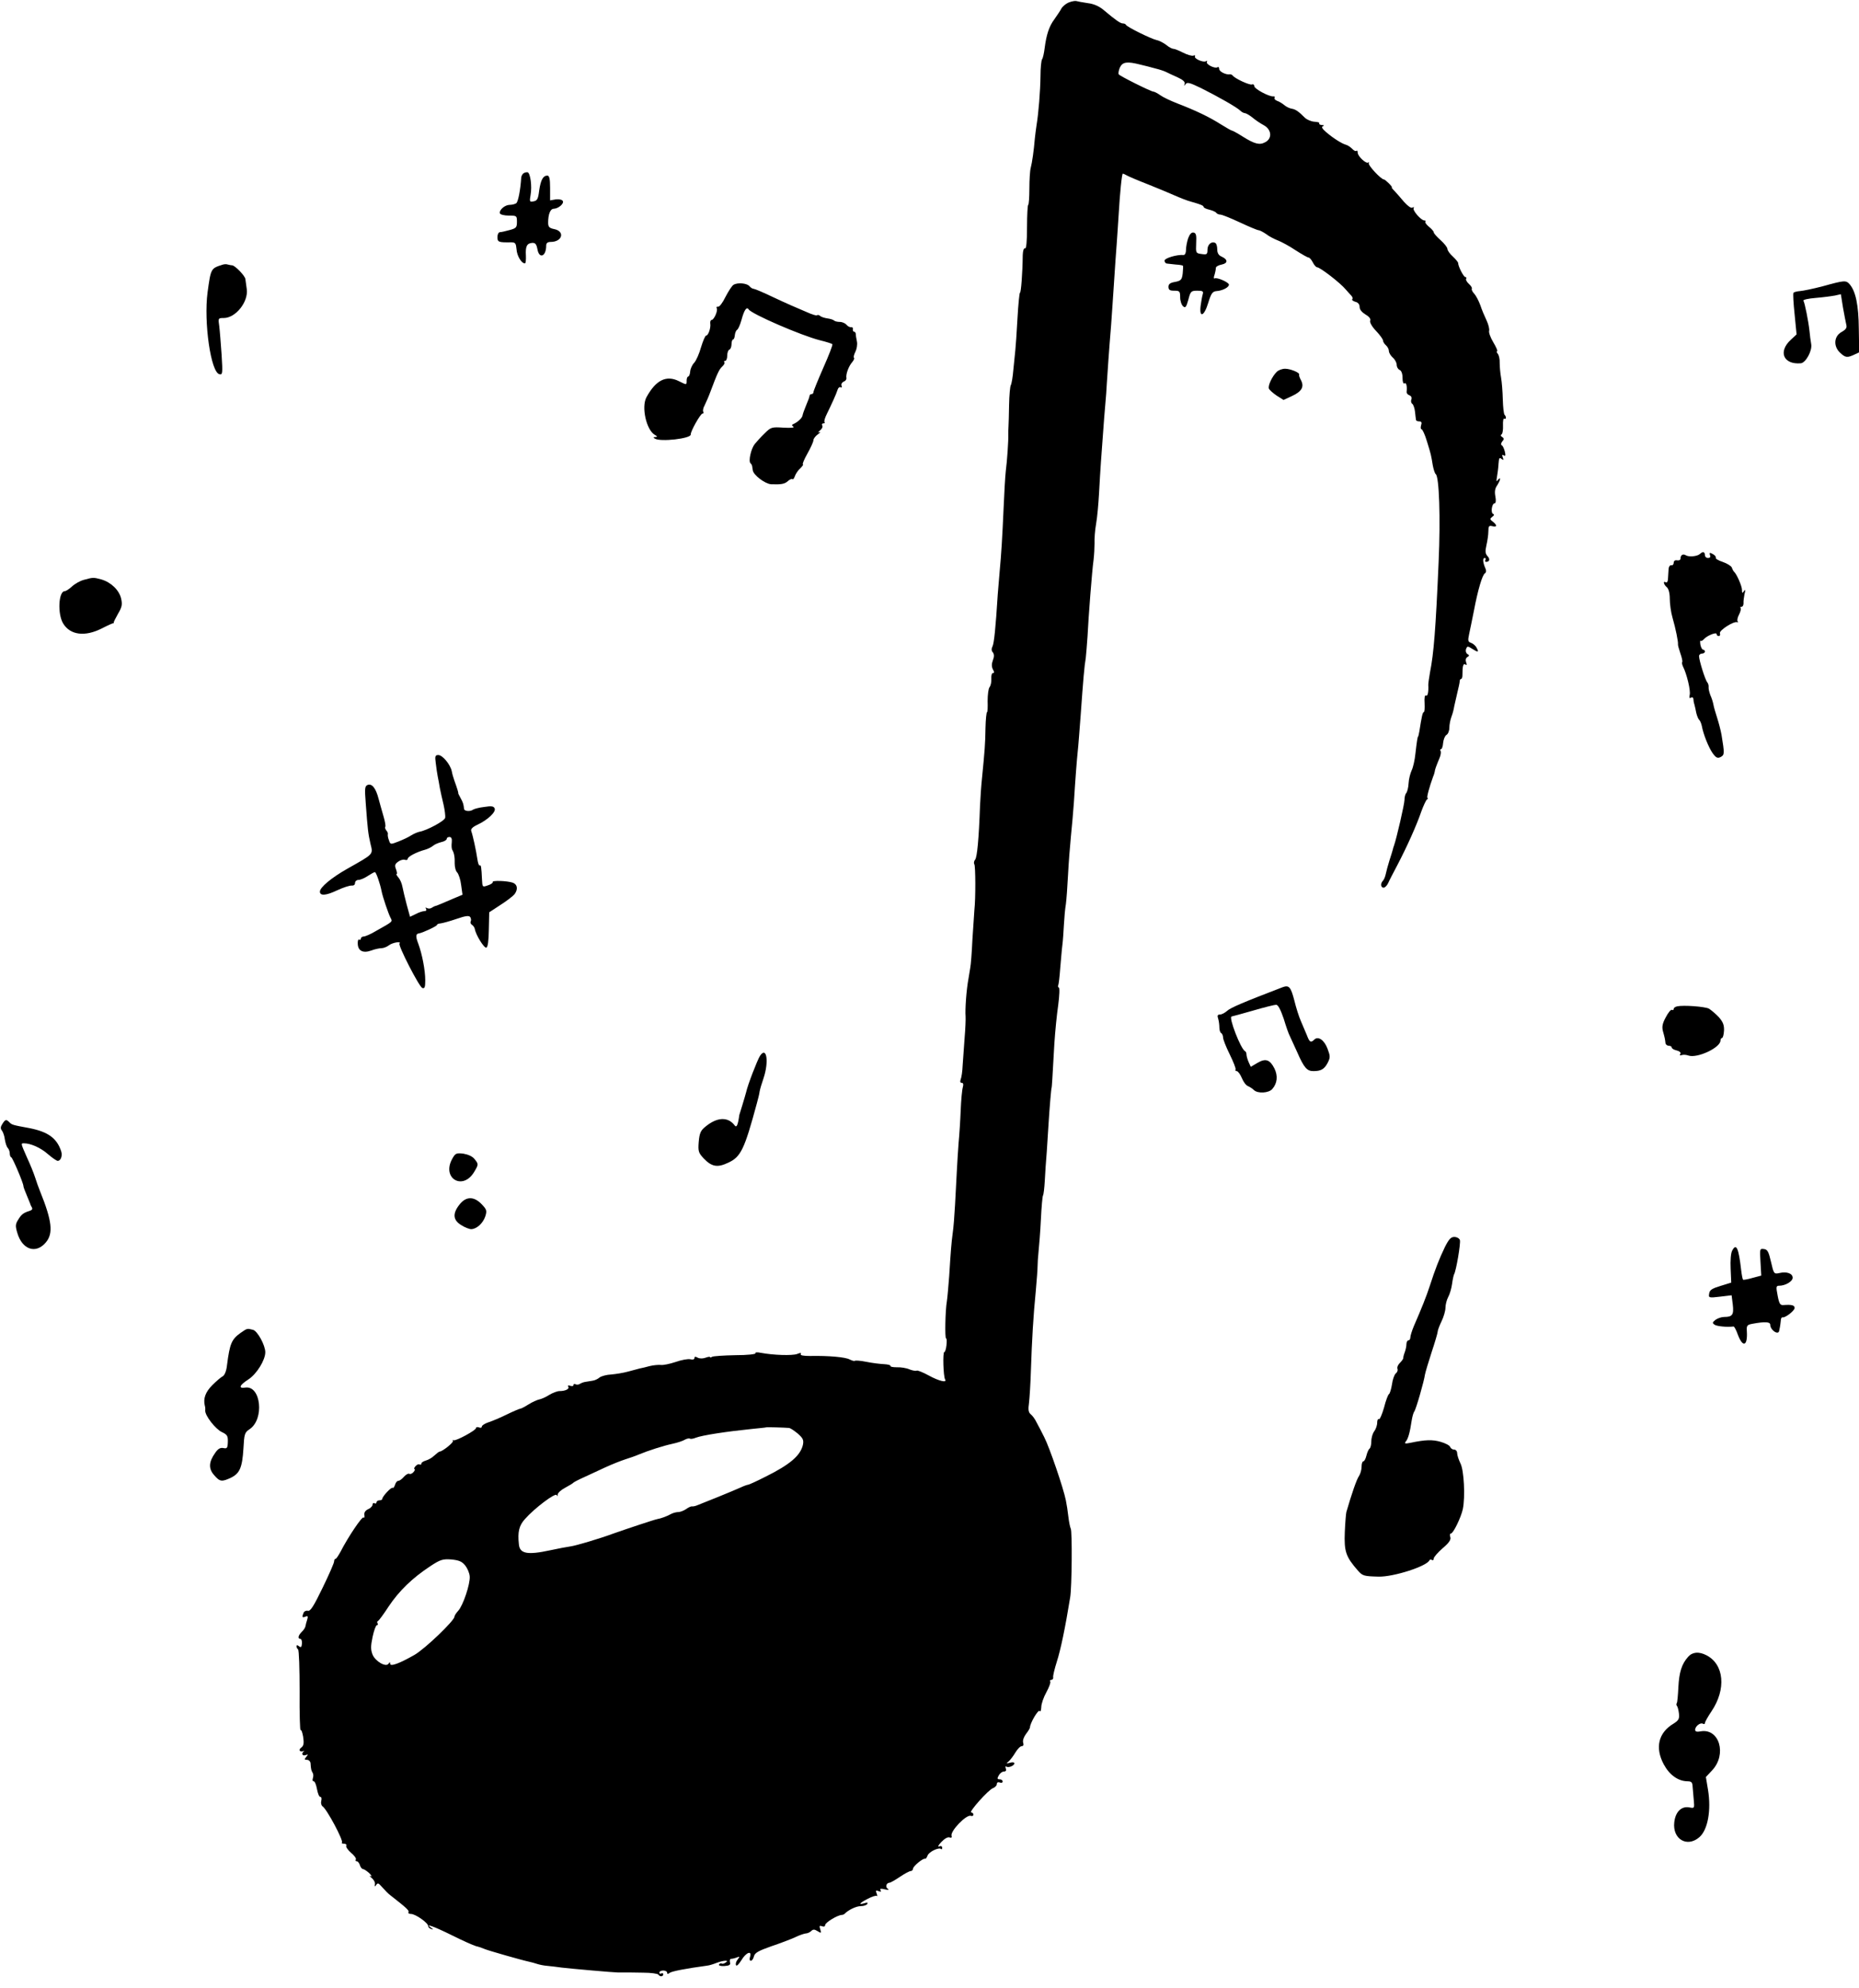 <?xml version="1.0" standalone="no"?>
<!DOCTYPE svg PUBLIC "-//W3C//DTD SVG 20010904//EN"
 "http://www.w3.org/TR/2001/REC-SVG-20010904/DTD/svg10.dtd">
<svg version="1.0" xmlns="http://www.w3.org/2000/svg"
 width="953pt" height="1019pt" viewBox="0 0 953 1019"
 preserveAspectRatio="xMidYMid meet">
<g transform="translate(0,1019) scale(0.1,-0.1)"
fill="#000000" stroke="none">
<path d="M5478 10177 c-14 -6 -31 -20 -37 -31 -6 -12 -23 -36 -36 -55 -27 -36
-41 -79 -50 -150 -3 -23 -8 -48 -13 -55 -4 -6 -8 -45 -8 -86 -1 -78 -10 -190
-20 -250 -3 -19 -7 -51 -9 -70 -5 -61 -14 -124 -21 -150 -4 -14 -7 -62 -7
-107 0 -46 -3 -83 -6 -83 -3 0 -6 -51 -6 -114 0 -75 -4 -112 -10 -109 -7 2
-11 -12 -12 -34 -1 -96 -9 -193 -14 -193 -3 0 -9 -60 -13 -132 -4 -73 -9 -146
-11 -163 -2 -16 -6 -61 -10 -99 -3 -37 -9 -73 -13 -80 -4 -6 -8 -51 -9 -101
-1 -49 -2 -99 -3 -110 -1 -11 -1 -29 -1 -40 1 -34 -6 -137 -13 -190 -3 -27 -8
-112 -11 -187 -7 -157 -12 -238 -20 -323 -3 -33 -7 -87 -10 -120 -11 -175 -19
-252 -27 -268 -6 -12 -6 -23 2 -31 7 -10 7 -22 0 -40 -7 -19 -7 -33 0 -47 8
-13 7 -19 0 -19 -6 0 -9 -13 -8 -29 1 -16 -3 -35 -9 -43 -6 -7 -10 -39 -10
-71 1 -31 0 -57 -3 -57 -3 0 -7 -37 -8 -82 -1 -80 -4 -116 -18 -258 -4 -36 -8
-99 -10 -140 -6 -171 -15 -264 -25 -276 -6 -7 -8 -18 -4 -24 6 -10 7 -173 0
-236 -1 -17 -6 -85 -10 -150 -3 -66 -8 -130 -11 -144 -2 -14 -6 -38 -9 -55
-11 -59 -18 -157 -15 -195 1 -14 -1 -63 -5 -110 -3 -47 -8 -110 -10 -140 -1
-30 -6 -63 -10 -72 -4 -12 -3 -18 5 -18 8 0 10 -8 6 -22 -4 -13 -9 -66 -11
-118 -2 -52 -7 -129 -11 -170 -3 -41 -7 -106 -9 -145 -2 -38 -6 -115 -9 -170
-3 -55 -8 -120 -12 -145 -7 -53 -10 -92 -18 -220 -4 -52 -9 -111 -12 -130 -8
-45 -11 -190 -4 -190 4 0 4 -16 2 -35 -2 -19 -7 -35 -11 -35 -9 0 -5 -126 4
-140 12 -19 -31 -9 -84 20 -29 16 -57 27 -61 25 -5 -3 -21 0 -37 6 -15 7 -45
12 -66 11 -20 0 -35 3 -32 7 2 4 -13 8 -33 9 -21 1 -62 6 -91 12 -30 6 -56 8
-59 5 -3 -2 -14 1 -26 7 -21 12 -108 20 -204 18 -34 0 -51 3 -47 10 4 7 -2 7
-19 0 -26 -9 -121 -6 -185 6 -19 4 -31 3 -28 -2 3 -5 -43 -10 -103 -10 -60 -1
-113 -5 -119 -8 -6 -4 -11 -5 -11 -2 0 3 -10 2 -23 -3 -14 -5 -30 -5 -40 0
-12 7 -17 6 -17 -2 0 -7 -9 -9 -21 -6 -11 3 -45 -3 -76 -14 -30 -10 -64 -17
-76 -15 -12 1 -37 -1 -57 -6 -19 -5 -42 -11 -50 -12 -8 -2 -35 -9 -60 -16 -25
-7 -64 -13 -87 -15 -23 -1 -49 -8 -59 -15 -9 -8 -26 -16 -37 -17 -12 -2 -29
-5 -37 -6 -8 -1 -21 -6 -27 -10 -7 -5 -18 -5 -23 -2 -5 3 -10 2 -10 -4 0 -6
-7 -7 -17 -4 -10 4 -14 2 -10 -4 8 -12 -14 -23 -45 -23 -11 0 -35 -9 -53 -20
-17 -11 -40 -21 -51 -23 -10 -2 -35 -13 -54 -25 -19 -12 -38 -22 -42 -22 -4 0
-35 -13 -68 -29 -34 -17 -77 -35 -96 -41 -18 -6 -34 -16 -34 -22 0 -6 -7 -8
-15 -4 -8 3 -15 1 -15 -4 0 -11 -101 -66 -114 -62 -6 2 -8 0 -4 -3 6 -7 -54
-55 -68 -55 -3 0 -15 -9 -27 -20 -12 -12 -32 -23 -44 -26 -13 -4 -23 -10 -23
-16 0 -5 -4 -7 -9 -4 -5 3 -14 -1 -21 -9 -7 -8 -9 -15 -5 -15 4 0 2 -7 -5 -15
-7 -8 -16 -12 -22 -9 -5 3 -17 -4 -27 -15 -10 -12 -23 -21 -29 -21 -6 0 -14
-9 -17 -21 -4 -11 -9 -18 -12 -15 -6 6 -53 -44 -53 -56 0 -5 -7 -8 -15 -8 -8
0 -15 -5 -15 -11 0 -5 -5 -7 -10 -4 -5 3 -10 0 -10 -7 0 -7 -10 -18 -22 -23
-15 -7 -22 -17 -20 -30 2 -11 0 -17 -4 -13 -7 8 -79 -99 -118 -175 -11 -20
-22 -37 -26 -37 -4 0 -7 -6 -7 -12 1 -7 -26 -68 -59 -136 -46 -95 -63 -122
-76 -118 -9 2 -19 -3 -22 -11 -9 -22 -7 -26 10 -19 12 5 14 1 9 -15 -4 -12 -8
-27 -9 -34 -1 -7 -9 -20 -19 -29 -19 -19 -22 -36 -7 -36 5 0 9 -11 8 -24 -2
-19 -5 -22 -15 -14 -9 7 -13 7 -13 0 0 -6 4 -13 8 -16 5 -3 8 -99 8 -215 -1
-115 2 -205 5 -199 3 5 9 -10 13 -33 5 -33 3 -46 -8 -55 -17 -12 -12 -24 7
-20 7 2 9 1 5 -1 -15 -9 -8 -25 8 -19 14 5 15 4 4 -9 -10 -12 -10 -15 4 -15 9
0 17 -8 18 -17 2 -33 4 -38 11 -50 4 -6 4 -18 1 -27 -3 -9 -2 -16 4 -16 6 0
13 -18 17 -40 4 -22 11 -40 17 -40 6 0 8 -9 5 -20 -3 -11 0 -23 6 -28 22 -13
109 -177 100 -186 -4 -3 1 -6 11 -6 9 0 14 -5 11 -10 -3 -6 8 -22 24 -36 17
-14 29 -30 25 -35 -3 -5 -1 -9 5 -9 5 0 13 -9 16 -20 3 -11 11 -20 16 -20 5 0
20 -10 32 -21 12 -12 15 -19 7 -15 -8 4 -6 0 5 -9 11 -9 19 -24 17 -33 -2 -13
-1 -14 6 -4 7 11 12 11 23 -2 29 -32 38 -41 51 -51 82 -64 97 -78 92 -86 -3
-5 3 -9 13 -9 23 0 88 -46 88 -62 0 -6 7 -13 15 -15 13 -4 13 -3 0 6 -35 25
13 8 106 -38 54 -27 110 -52 124 -56 14 -3 34 -10 45 -15 19 -8 190 -57 228
-65 10 -2 28 -7 40 -11 12 -4 36 -9 52 -10 17 -2 50 -5 75 -9 50 -6 268 -25
288 -25 6 0 22 0 35 0 12 0 55 0 94 -1 40 0 75 -5 78 -10 8 -12 25 -11 25 2 0
5 -4 7 -10 4 -5 -3 -10 -1 -10 4 0 6 9 11 20 11 11 0 20 -5 20 -11 0 -8 4 -8
13 -1 10 8 81 22 192 37 11 1 33 8 48 14 36 14 69 15 47 2 -8 -6 -17 -8 -21
-5 -4 2 -10 0 -13 -5 -4 -5 8 -9 27 -8 27 2 33 6 29 20 -2 9 0 17 6 17 6 0 19
3 29 7 16 6 16 5 5 -10 -8 -9 -12 -22 -9 -29 2 -8 14 3 27 24 24 41 56 53 45
18 -4 -11 -2 -20 4 -20 6 0 13 10 16 23 5 18 23 28 88 51 45 15 100 36 122 46
22 11 47 19 55 20 9 0 22 6 28 12 10 10 17 10 33 0 19 -12 20 -11 14 9 -6 18
-4 21 9 16 10 -4 16 -1 16 6 0 13 63 51 85 52 6 0 12 3 15 6 18 19 59 39 82
39 15 0 30 5 34 11 4 8 0 9 -15 4 -33 -10 -25 1 18 23 21 11 42 18 46 14 3 -3
3 2 -1 13 -6 15 -4 17 10 12 11 -5 15 -3 10 5 -5 8 2 9 22 4 19 -4 24 -3 15 3
-14 9 -7 31 9 31 5 0 29 14 53 30 25 17 50 30 56 30 6 0 11 5 11 11 0 13 51
55 62 52 4 -2 9 6 13 16 6 19 58 44 69 34 3 -4 6 -1 6 6 0 8 -6 11 -16 7 -9
-3 -3 7 12 23 16 17 33 27 42 23 9 -3 13 0 10 8 -8 24 76 111 99 103 7 -3 13
0 13 6 0 6 -5 11 -11 11 -16 0 89 118 112 125 10 4 19 13 19 20 0 9 6 12 15 9
8 -4 15 -1 15 5 0 6 -7 11 -15 11 -13 0 -14 4 -5 20 6 11 18 20 26 20 11 0 14
6 10 16 -3 8 -2 13 3 9 12 -7 41 5 41 17 0 5 -10 7 -22 3 -20 -5 -21 -4 -7 7
8 7 24 28 34 45 11 18 25 33 33 33 8 0 11 7 7 18 -3 11 3 29 15 45 11 14 20
29 20 33 0 21 43 95 50 84 4 -6 7 3 8 20 0 17 12 51 26 76 14 26 23 50 20 55
-3 5 0 9 6 9 6 0 10 6 9 13 -2 6 7 43 19 81 19 59 43 173 68 328 9 51 11 342
3 353 -3 6 -9 33 -12 60 -3 28 -9 66 -13 85 -12 61 -84 272 -111 324 -14 28
-32 63 -40 77 -7 15 -20 33 -29 40 -12 10 -14 24 -9 58 3 25 8 102 10 171 5
152 12 273 25 405 5 55 9 111 9 125 0 14 2 48 5 75 3 28 9 102 12 165 3 63 8
119 11 123 3 5 7 39 9 75 2 37 6 103 10 147 3 44 7 107 9 140 5 83 14 190 16
190 1 0 4 43 14 225 4 63 13 153 20 200 6 47 8 87 3 88 -4 2 -6 7 -3 12 2 4 7
43 10 86 4 44 8 97 11 119 3 22 6 69 8 105 2 36 6 83 10 105 3 22 8 89 11 149
3 60 10 150 15 200 5 50 12 127 15 171 8 128 15 217 20 265 3 25 9 108 15 185
13 183 19 253 26 292 2 18 6 67 9 110 5 102 23 336 31 393 3 25 5 63 5 85 -1
22 2 67 8 100 6 33 12 103 15 155 3 52 7 127 10 165 3 39 8 106 11 150 3 44 8
107 11 140 3 33 7 83 8 110 3 47 11 167 22 299 2 32 9 124 14 205 5 80 12 178
15 216 3 39 7 106 10 150 6 104 16 205 21 205 2 0 12 -4 22 -10 9 -5 58 -26
107 -45 50 -20 108 -44 130 -54 34 -15 74 -31 95 -36 43 -12 60 -19 60 -25 0
-5 13 -11 30 -15 16 -4 32 -11 35 -16 4 -5 13 -9 21 -9 8 0 53 -18 100 -40 47
-22 90 -40 96 -40 5 0 23 -9 39 -20 15 -12 43 -26 61 -33 18 -7 59 -29 90 -50
31 -20 61 -37 66 -37 5 0 15 -11 22 -25 7 -14 17 -25 22 -25 15 0 119 -80 147
-114 9 -10 21 -24 28 -31 7 -7 9 -16 5 -19 -3 -4 4 -9 16 -13 14 -3 22 -13 22
-27 0 -13 12 -27 30 -38 19 -11 28 -22 24 -32 -3 -8 9 -30 30 -52 20 -21 36
-43 36 -50 0 -6 7 -17 15 -24 8 -7 15 -20 15 -29 0 -9 9 -24 20 -34 11 -9 20
-26 20 -37 0 -11 7 -23 15 -26 9 -4 15 -19 15 -41 0 -20 4 -32 10 -28 9 6 14
-14 11 -43 -1 -7 5 -15 14 -18 10 -4 14 -13 10 -22 -3 -8 -1 -18 5 -22 5 -3
12 -22 14 -41 2 -19 4 -37 5 -41 0 -5 8 -8 17 -8 11 0 14 -6 9 -20 -3 -11 -2
-20 2 -20 5 0 18 -28 28 -62 22 -71 21 -69 30 -123 4 -22 11 -42 15 -45 18
-12 25 -226 15 -450 -15 -345 -25 -470 -44 -565 -5 -28 -9 -57 -9 -65 2 -37
-3 -61 -12 -55 -6 4 -9 -12 -7 -40 1 -25 0 -45 -4 -45 -6 0 -11 -23 -23 -100
-3 -14 -5 -25 -6 -25 -3 0 -7 -27 -14 -88 -3 -32 -12 -71 -19 -85 -7 -15 -15
-45 -16 -67 -1 -22 -7 -44 -12 -50 -5 -5 -9 -21 -9 -35 0 -21 -41 -199 -54
-235 -2 -5 -5 -14 -6 -20 -1 -5 -9 -30 -17 -55 -8 -25 -16 -56 -19 -70 -3 -14
-9 -29 -15 -35 -13 -13 -11 -35 4 -35 6 0 17 10 23 23 5 12 27 54 47 92 51 97
101 210 123 275 11 30 24 58 29 62 6 4 7 8 3 8 -6 0 10 58 29 110 4 8 7 20 8
25 1 10 6 25 26 73 5 13 7 28 4 33 -4 5 -2 9 2 9 5 0 10 15 11 32 2 18 9 36
17 41 8 4 15 21 15 37 0 16 5 41 11 57 6 15 12 39 14 53 3 14 10 45 16 70 6
25 12 51 12 58 0 6 3 12 7 12 4 0 7 8 7 18 0 49 4 63 15 56 8 -5 9 -2 4 11 -4
11 -2 22 6 27 11 6 11 10 0 16 -7 5 -10 16 -6 26 6 15 8 15 30 1 31 -20 37
-19 24 4 -5 11 -18 22 -29 26 -15 5 -17 11 -10 43 4 20 16 75 25 122 20 106
43 183 56 191 7 4 8 15 3 25 -14 32 -15 54 -4 54 5 0 7 -4 4 -10 -3 -5 -2 -10
3 -10 18 0 22 14 8 29 -12 13 -13 25 -6 56 5 22 10 54 10 72 0 26 3 30 20 26
25 -7 26 5 3 23 -16 12 -16 15 -3 25 10 7 11 12 4 15 -13 6 -6 54 8 54 6 0 8
14 4 35 -5 25 -2 42 9 57 8 13 15 27 15 33 0 5 -5 3 -11 -5 -8 -11 -9 -8 -5
15 3 17 7 47 8 67 2 30 5 35 15 26 11 -8 12 -7 7 7 -5 13 -4 16 5 11 9 -6 10
0 5 21 -4 15 -11 30 -16 31 -5 2 -3 11 3 19 10 11 10 16 0 23 -8 4 -9 10 -3
14 5 3 8 24 7 45 -1 22 2 38 6 35 11 -6 12 10 2 20 -4 4 -8 39 -9 79 -1 40 -5
90 -9 112 -4 22 -7 56 -7 75 1 19 -4 40 -10 47 -6 7 -7 13 -3 13 4 0 -5 21
-20 46 -15 25 -24 51 -21 59 2 7 -3 31 -13 52 -10 21 -25 56 -32 78 -8 22 -22
49 -31 59 -10 10 -15 22 -13 26 3 4 -4 15 -15 25 -11 10 -17 22 -14 26 3 5 1
9 -4 9 -9 0 -37 55 -37 72 0 4 -12 19 -27 33 -16 14 -28 32 -28 39 0 8 -16 28
-35 45 -19 17 -35 35 -35 40 0 5 -11 18 -25 29 -13 11 -21 22 -18 26 3 3 1 6
-5 6 -17 0 -62 52 -55 63 3 6 1 7 -6 3 -7 -5 -24 8 -44 30 -17 21 -40 46 -49
56 -10 10 -16 18 -13 18 3 0 -4 9 -15 20 -11 11 -22 20 -25 20 -15 0 -84 74
-78 84 3 6 2 8 -2 3 -11 -9 -55 32 -55 51 0 9 -3 12 -6 9 -4 -4 -14 1 -23 11
-9 9 -23 18 -31 20 -20 5 -68 35 -103 66 -19 16 -24 26 -15 29 8 3 6 6 -5 6
-10 1 -16 4 -14 9 3 4 -8 7 -24 8 -17 1 -38 10 -49 20 -34 34 -49 44 -69 47
-11 2 -28 10 -38 19 -10 8 -26 18 -36 21 -10 4 -16 11 -13 16 3 5 0 8 -7 7
-21 -2 -96 38 -97 52 0 8 -6 12 -12 9 -13 -4 -87 30 -99 46 -3 4 -10 7 -15 6
-20 -3 -54 14 -54 28 0 8 -4 12 -9 8 -14 -8 -61 16 -54 28 3 6 1 7 -5 3 -13
-8 -63 14 -56 25 3 5 -1 7 -8 4 -7 -3 -31 4 -53 15 -21 11 -44 20 -51 20 -6 0
-23 9 -37 21 -15 11 -37 22 -49 24 -27 6 -152 67 -156 78 -2 4 -9 7 -16 7 -13
0 -38 18 -95 66 -24 21 -52 34 -85 38 -27 4 -54 9 -60 11 -6 1 -23 -2 -38 -8z
m367 -318 c22 -5 57 -14 78 -20 21 -5 45 -13 55 -18 9 -5 36 -17 58 -27 28
-13 40 -23 37 -34 -4 -12 -3 -12 5 -1 8 11 22 7 78 -20 88 -44 185 -99 202
-116 7 -7 18 -13 24 -13 5 0 23 -10 38 -22 15 -13 42 -31 59 -40 40 -22 44
-68 7 -87 -29 -16 -55 -9 -117 30 -25 16 -49 29 -52 29 -4 0 -30 15 -59 33
-58 37 -129 71 -223 107 -33 13 -72 31 -87 42 -14 10 -30 18 -34 18 -13 0
-173 80 -179 89 -3 5 0 21 6 35 14 29 37 32 104 15z m-1799 -6988 c6 -1 26
-14 44 -29 27 -24 31 -33 26 -58 -13 -55 -67 -101 -192 -163 -45 -23 -85 -41
-89 -41 -4 0 -21 -6 -38 -14 -18 -8 -70 -30 -117 -49 -47 -19 -94 -38 -105
-42 -11 -5 -24 -7 -28 -6 -4 1 -18 -5 -30 -14 -12 -8 -30 -15 -39 -15 -10 0
-26 -4 -36 -9 -23 -13 -54 -24 -72 -27 -13 -2 -160 -51 -225 -74 -70 -26 -195
-63 -220 -66 -16 -2 -63 -11 -105 -20 -116 -25 -156 -18 -160 31 -7 63 1 96
31 129 48 55 157 137 163 123 3 -8 5 -6 5 3 1 9 18 24 39 35 20 11 39 22 42
26 3 3 28 16 55 28 28 13 77 36 110 51 33 15 78 33 100 40 22 7 54 18 70 25
48 20 126 45 173 55 23 5 52 14 63 21 11 6 23 8 26 5 3 -2 16 -1 30 5 34 13
160 32 288 45 39 4 71 7 72 8 2 2 97 -1 119 -3z m-1661 -705 c11 -14 22 -39
23 -56 3 -38 -34 -149 -59 -176 -10 -11 -19 -24 -19 -30 -1 -21 -150 -164
-205 -196 -77 -44 -125 -62 -125 -45 0 9 -2 9 -8 0 -13 -20 -67 11 -82 46 -10
26 -10 43 0 91 7 33 17 60 22 60 5 0 7 4 4 9 -4 5 -3 11 2 13 4 1 29 35 55 75
53 79 121 145 212 205 53 35 65 38 109 35 39 -4 54 -10 71 -31z"/>
<path d="M2684 9302 c-6 -4 -11 -14 -12 -22 -4 -65 -16 -126 -26 -132 -6 -4
-21 -8 -33 -8 -25 0 -56 -27 -50 -44 2 -6 23 -11 45 -11 41 0 42 -1 42 -32 0
-29 -4 -33 -37 -42 -21 -6 -44 -11 -50 -11 -7 0 -13 -11 -13 -25 0 -26 6 -28
70 -27 22 0 25 -5 28 -36 2 -33 25 -72 43 -72 4 0 6 18 5 40 -3 47 5 63 32 65
16 1 22 -6 27 -32 9 -52 45 -38 45 18 0 13 7 19 23 19 60 0 75 55 17 66 -24 5
-30 11 -30 33 0 43 11 71 29 71 24 1 54 27 46 40 -4 7 -20 10 -36 8 l-29 -5 0
64 c0 47 -4 63 -14 63 -22 0 -34 -22 -42 -77 -5 -42 -10 -52 -29 -55 -20 -4
-21 -2 -15 33 8 44 -1 111 -15 116 -6 1 -15 -1 -21 -5z"/>
<path d="M6091 8969 c-6 -18 -11 -44 -11 -59 0 -16 -5 -27 -12 -27 -34 3 -98
-16 -98 -29 0 -8 6 -15 13 -15 6 -1 27 -3 45 -5 19 -1 35 -4 36 -6 2 -1 1 -19
-1 -40 -4 -32 -9 -37 -39 -43 -25 -4 -34 -11 -34 -25 0 -16 7 -20 30 -20 27 0
30 -3 30 -34 0 -18 7 -39 15 -46 12 -10 16 -5 27 34 11 43 14 46 46 46 27 0
32 -3 28 -17 -3 -10 -8 -37 -11 -60 -8 -65 18 -55 39 15 15 49 22 58 42 60 31
2 64 19 64 33 0 12 -62 39 -73 32 -5 -3 -6 5 -1 18 4 13 7 29 7 36 0 6 13 14
30 17 33 7 32 26 -1 41 -15 6 -22 19 -22 37 0 15 -4 29 -9 32 -19 12 -41 -7
-41 -33 0 -25 -3 -27 -30 -23 -30 4 -30 5 -28 55 2 41 0 52 -13 55 -11 2 -20
-8 -28 -29z"/>
<path d="M1140 8833 c-59 -19 -59 -18 -76 -142 -20 -153 17 -411 61 -419 16
-4 17 4 11 100 -4 56 -9 122 -12 146 -6 41 -6 42 23 42 61 0 127 83 118 148
-3 20 -6 44 -7 51 -1 17 -54 71 -68 71 -4 0 -14 2 -22 4 -7 3 -20 2 -28 -1z"/>
<path d="M9345 8723 c-49 -13 -103 -24 -118 -25 -15 -1 -30 -5 -33 -9 -3 -5 0
-54 6 -111 l10 -102 -29 -27 c-67 -61 -39 -129 51 -121 25 3 59 64 53 98 -3
16 -7 47 -9 69 -5 47 -24 143 -31 154 -2 5 26 11 63 14 37 3 81 9 98 12 l31 7
11 -69 c7 -37 14 -77 17 -88 4 -15 -2 -24 -25 -37 -39 -22 -42 -73 -7 -106 27
-25 36 -27 72 -10 l26 12 -2 120 c-1 123 -16 193 -47 229 -19 21 -25 21 -137
-10z"/>
<path d="M3760 8730 c-8 -5 -26 -33 -41 -62 -14 -29 -31 -52 -38 -50 -7 1 -10
-2 -7 -7 8 -12 -14 -61 -26 -61 -5 0 -8 -8 -7 -17 4 -23 -10 -63 -21 -63 -5 0
-16 -27 -26 -59 -9 -33 -25 -69 -35 -80 -11 -11 -20 -32 -21 -46 -1 -14 -6
-25 -10 -25 -4 0 -8 -9 -8 -20 0 -24 1 -24 -39 -4 -65 33 -119 6 -167 -82 -27
-49 -1 -168 43 -193 14 -8 14 -10 3 -11 -11 0 -12 -3 -3 -8 28 -18 186 0 184
21 -2 15 50 107 60 107 5 0 7 4 4 10 -3 5 0 20 7 32 6 13 20 43 29 68 36 96
45 116 61 131 10 9 15 19 11 23 -3 3 -2 6 4 6 6 0 11 12 11 27 0 15 5 29 11
31 6 2 11 15 11 28 0 13 4 24 8 24 4 0 8 10 9 22 1 11 6 24 11 27 6 3 16 26
23 51 14 52 27 70 37 54 16 -24 270 -134 365 -158 33 -8 61 -17 64 -20 3 -3
-18 -57 -46 -120 -28 -64 -51 -120 -51 -126 0 -5 -4 -10 -10 -10 -5 0 -10 -4
-10 -9 0 -5 -8 -26 -17 -47 -9 -22 -18 -46 -19 -54 -3 -14 -25 -34 -48 -44 -8
-3 -7 -7 1 -13 8 -5 -13 -7 -50 -5 -61 4 -65 3 -98 -30 -19 -18 -41 -43 -50
-54 -19 -24 -33 -87 -22 -98 5 -4 9 -12 9 -17 1 -5 2 -14 3 -19 3 -25 63 -70
94 -72 51 -2 70 1 87 17 9 8 19 12 22 9 4 -3 9 4 13 16 4 11 16 30 28 40 11
11 17 20 13 20 -4 0 6 25 23 55 17 30 31 61 31 69 0 7 10 21 23 30 12 9 15 14
7 11 -9 -4 -7 0 4 9 10 8 15 19 11 25 -3 6 -1 11 6 11 7 0 9 3 6 6 -4 4 2 23
12 43 23 47 48 101 55 124 3 10 10 15 16 12 5 -3 7 0 4 8 -3 8 2 17 11 21 9 3
15 11 14 18 -4 19 11 60 29 81 8 9 13 20 10 23 -4 3 0 17 7 31 7 14 11 37 8
52 -3 14 -6 32 -6 39 0 6 -4 12 -9 12 -4 0 -7 6 -6 13 2 6 -2 11 -9 10 -6 -1
-17 4 -23 12 -7 8 -22 15 -35 15 -12 0 -25 3 -29 7 -4 4 -19 9 -34 11 -14 2
-32 7 -38 13 -6 5 -13 6 -16 3 -3 -3 -28 5 -54 17 -27 12 -62 27 -79 34 -16 7
-65 29 -107 49 -42 20 -81 36 -86 36 -5 0 -14 6 -20 13 -13 16 -62 20 -82 7z"/>
<path d="M6545 8284 c-24 -24 -46 -71 -40 -86 3 -7 21 -23 40 -36 l35 -22 45
21 c49 23 62 47 44 81 -7 13 -11 25 -9 28 5 9 -44 30 -72 30 -15 0 -34 -7 -43
-16z"/>
<path d="M8715 7351 c-14 -13 -57 -17 -73 -7 -15 9 -27 1 -27 -17 0 -7 -8 -11
-18 -9 -10 2 -17 -3 -17 -13 0 -8 -6 -14 -12 -12 -7 1 -13 -7 -14 -18 -1 -11
-2 -33 -3 -48 0 -16 -5 -25 -11 -22 -16 10 -12 -11 5 -25 9 -8 15 -30 15 -59
0 -26 6 -70 14 -97 16 -55 30 -125 28 -136 -1 -4 5 -25 12 -46 8 -22 12 -42
10 -45 -3 -3 -1 -13 4 -24 19 -37 40 -124 34 -145 -3 -14 -2 -19 6 -14 7 4 12
1 13 -6 0 -7 2 -20 5 -28 2 -8 7 -28 10 -45 4 -16 11 -32 15 -35 4 -3 10 -17
13 -30 8 -44 35 -111 56 -141 18 -24 25 -27 41 -19 20 11 20 17 4 115 -4 22
-14 60 -22 85 -8 25 -17 55 -19 67 -2 12 -9 35 -16 50 -6 16 -10 34 -9 41 1 8
-2 19 -7 25 -11 13 -42 113 -42 134 0 7 7 13 15 13 8 0 15 5 15 10 0 6 -4 10
-9 10 -5 0 -11 11 -14 25 -2 14 -2 23 1 21 3 -3 10 0 16 7 16 19 66 39 66 27
0 -6 5 -10 11 -10 6 0 9 6 6 14 -6 14 70 63 88 57 6 -1 7 1 3 4 -4 4 -1 20 7
35 8 15 11 30 8 34 -4 3 -1 6 5 6 6 0 10 8 10 18 -1 9 2 31 5 47 6 22 5 26 -3
15 -8 -12 -10 -11 -10 7 0 19 -27 81 -41 93 -3 3 -8 12 -11 21 -3 8 -24 21
-47 29 -22 7 -38 17 -35 21 2 4 -4 13 -15 19 -17 9 -19 8 -15 -5 4 -10 0 -15
-10 -15 -9 0 -16 7 -16 15 0 17 -11 20 -25 6z"/>
<path d="M430 7218 c-19 -5 -46 -20 -61 -34 -14 -13 -31 -24 -37 -24 -32 0
-38 -117 -8 -166 36 -59 111 -69 198 -25 31 16 58 28 60 27 2 0 2 1 1 3 -1 2
9 22 22 45 20 34 23 47 16 78 -10 43 -51 83 -101 98 -41 11 -43 11 -90 -2z"/>
<path d="M2234 6278 c3 -24 7 -54 10 -68 3 -14 8 -41 11 -60 4 -19 12 -57 19
-85 6 -27 10 -57 8 -67 -3 -16 -95 -65 -131 -71 -10 -2 -29 -10 -42 -18 -13
-9 -43 -23 -66 -32 -41 -16 -42 -16 -49 6 -5 12 -7 26 -6 31 2 4 -2 14 -8 20
-5 7 -8 15 -5 18 3 3 -1 27 -9 54 -8 27 -19 67 -25 89 -14 55 -34 80 -56 72
-15 -6 -16 -17 -10 -95 10 -134 12 -153 24 -206 14 -57 19 -51 -119 -129 -81
-46 -140 -95 -140 -117 0 -23 32 -20 87 6 32 15 66 26 76 25 10 -1 17 4 17 13
0 9 8 16 18 16 9 0 31 9 47 20 17 11 33 20 37 20 6 0 26 -57 34 -97 5 -28 36
-119 46 -137 11 -21 14 -18 -75 -68 -26 -16 -55 -28 -62 -28 -8 0 -15 -5 -15
-11 0 -5 -4 -8 -9 -5 -4 3 -8 -6 -7 -21 1 -37 27 -50 69 -35 18 7 42 12 53 12
10 0 28 7 38 15 18 14 66 22 54 9 -9 -8 100 -221 117 -228 12 -4 15 4 15 39 0
53 -16 135 -36 189 -14 36 -13 50 4 52 17 2 92 37 92 43 0 4 8 7 18 8 10 1 47
11 82 23 49 17 65 18 71 9 4 -7 5 -17 2 -22 -3 -5 0 -13 6 -17 7 -4 13 -13 15
-21 5 -31 48 -100 59 -96 8 2 12 34 13 93 l2 88 58 38 c33 21 65 46 72 55 19
26 14 51 -10 59 -31 10 -108 12 -102 3 2 -4 -9 -12 -25 -17 -28 -10 -28 -9
-30 29 -3 65 -5 78 -12 73 -4 -2 -9 13 -12 34 -6 42 -23 120 -31 142 -4 10 6
21 32 33 53 25 95 65 88 83 -5 12 -16 14 -53 8 -27 -3 -52 -10 -58 -14 -15
-11 -45 -8 -46 4 -3 26 -5 32 -18 56 -8 14 -13 25 -12 25 2 0 -5 24 -20 65 -5
14 -11 35 -13 47 -7 34 -47 83 -69 83 -16 0 -18 -6 -13 -42z m82 -405 c-2 -16
-1 -32 2 -38 10 -16 14 -38 13 -72 0 -17 5 -38 13 -45 7 -8 17 -37 20 -64 l7
-50 -43 -18 c-24 -10 -54 -23 -68 -29 -14 -6 -27 -11 -30 -11 -3 -1 -11 -5
-17 -9 -7 -5 -18 -5 -25 -1 -7 4 -8 3 -4 -4 4 -7 1 -12 -9 -12 -9 0 -29 -7
-44 -15 l-29 -14 -17 62 c-9 34 -19 76 -22 92 -3 17 -12 38 -21 48 -8 9 -12
17 -9 17 4 0 2 11 -3 25 -8 20 -5 27 12 39 11 8 27 12 34 9 8 -3 14 0 14 5 0
11 45 35 90 47 14 4 32 13 40 20 8 7 27 15 43 19 15 3 27 11 27 16 0 6 6 10
14 10 10 0 14 -9 12 -27z"/>
<path d="M6575 5130 c-198 -76 -267 -105 -284 -121 -11 -10 -28 -19 -37 -19
-12 0 -15 -5 -9 -22 4 -13 6 -33 6 -45 0 -12 4 -25 9 -28 6 -3 10 -14 10 -23
0 -9 15 -48 34 -86 19 -39 33 -74 30 -78 -3 -4 0 -8 6 -8 6 0 18 -16 26 -35 8
-20 22 -39 32 -42 9 -4 23 -13 30 -20 19 -19 76 -16 94 5 26 29 30 68 11 106
-23 45 -45 53 -87 28 l-34 -20 -11 24 c-6 14 -11 31 -11 39 0 7 -3 15 -7 17
-22 9 -87 178 -69 178 3 0 52 14 109 30 58 17 111 30 119 30 10 0 23 -25 39
-72 12 -40 26 -80 31 -88 4 -8 21 -46 38 -83 35 -80 50 -97 83 -97 39 0 56 10
73 42 14 28 14 34 -1 74 -17 44 -48 65 -68 45 -17 -17 -24 -13 -37 22 -7 17
-21 50 -31 73 -10 22 -25 70 -34 107 -18 69 -27 79 -60 67z"/>
<path d="M8598 5032 c-10 -2 -18 -8 -18 -13 0 -6 -4 -8 -9 -5 -5 3 -19 -14
-31 -37 -18 -33 -21 -50 -15 -73 9 -31 11 -42 13 -61 1 -7 9 -13 17 -13 8 0
15 -4 15 -9 0 -5 11 -12 25 -15 16 -4 23 -11 19 -18 -5 -7 -2 -9 7 -6 8 3 23
2 34 -2 45 -16 165 40 165 77 0 7 4 13 8 13 4 0 9 17 10 38 1 28 -5 44 -27 69
-16 17 -39 36 -50 43 -21 11 -131 19 -163 12z"/>
<path d="M3896 4778 c-14 -22 -63 -149 -71 -186 -2 -9 -11 -38 -19 -65 -8 -26
-15 -49 -16 -52 -7 -52 -14 -67 -24 -53 -34 45 -90 43 -150 -7 -24 -19 -30
-33 -34 -77 -4 -49 -1 -57 25 -85 41 -43 70 -49 125 -23 66 30 84 68 148 305
6 22 13 49 14 60 2 12 11 42 20 68 29 86 16 167 -18 115z"/>
<path d="M12 4429 c-10 -15 -10 -24 -2 -34 6 -8 13 -28 15 -46 3 -18 9 -37 15
-43 5 -5 10 -18 10 -27 0 -10 3 -19 8 -21 7 -3 62 -132 62 -147 0 -5 8 -26 17
-47 9 -22 17 -41 18 -44 0 -3 4 -11 8 -18 5 -8 2 -14 -10 -18 -33 -10 -44 -19
-60 -46 -14 -22 -15 -32 -4 -68 25 -85 95 -109 146 -48 39 46 32 110 -30 263
-7 17 -18 48 -25 70 -7 22 -26 69 -42 103 -32 73 -32 72 -15 72 34 0 86 -23
122 -55 22 -19 45 -35 51 -35 15 0 25 25 18 48 -22 68 -67 101 -164 120 -88
16 -89 17 -102 30 -16 16 -21 15 -36 -9z"/>
<path d="M2317 4248 c-52 -98 55 -161 113 -66 24 40 24 41 2 68 -10 13 -33 23
-57 27 -37 4 -41 2 -58 -29z"/>
<path d="M2354 4014 c-35 -45 -31 -78 10 -103 18 -12 42 -21 52 -21 28 1 60
30 72 66 9 29 7 35 -20 63 -40 41 -81 39 -114 -5z"/>
<path d="M7407 3798 c-28 -58 -50 -114 -77 -198 -17 -53 -44 -120 -82 -207
-10 -24 -18 -50 -18 -58 0 -8 -4 -15 -10 -15 -5 0 -10 -9 -10 -19 0 -11 -4
-30 -9 -43 -5 -13 -8 -26 -7 -29 0 -3 -7 -14 -17 -24 -10 -9 -16 -23 -13 -31
3 -7 -1 -18 -9 -24 -7 -6 -16 -31 -19 -55 -4 -25 -11 -47 -15 -50 -5 -2 -17
-34 -26 -70 -10 -35 -22 -62 -26 -59 -5 3 -9 -5 -9 -18 0 -14 -7 -33 -15 -44
-8 -10 -15 -33 -15 -51 0 -17 -4 -34 -9 -38 -5 -3 -12 -19 -16 -35 -4 -17 -11
-30 -16 -30 -5 0 -9 -12 -9 -28 0 -15 -6 -36 -13 -47 -12 -16 -38 -92 -65
-185 -2 -8 -6 -54 -8 -102 -4 -101 5 -127 68 -199 23 -26 30 -28 105 -30 76
-2 248 53 261 84 2 4 8 5 13 1 5 -3 9 1 9 8 0 7 21 31 45 52 33 28 44 44 40
57 -4 11 -2 19 3 19 12 0 52 83 61 125 13 63 6 199 -12 234 -9 19 -17 42 -17
53 0 10 -7 18 -15 18 -9 0 -18 6 -21 14 -3 8 -25 19 -49 26 -42 12 -78 11
-154 -5 -29 -6 -33 -4 -24 7 12 14 21 47 30 108 3 19 9 40 13 45 9 11 51 158
55 190 2 11 17 62 34 114 17 51 31 99 31 105 0 7 9 31 20 54 11 22 20 54 20
69 0 15 6 40 14 55 8 14 17 45 20 68 3 23 8 44 10 48 11 18 35 162 30 176 -3
9 -16 16 -29 16 -17 0 -28 -12 -48 -52z"/>
<path d="M8880 3780 c-7 -12 -10 -51 -8 -93 l3 -71 -55 -17 c-43 -13 -56 -21
-58 -39 -4 -22 -2 -23 56 -16 l59 7 6 -48 c6 -52 -2 -63 -44 -63 -14 0 -34 -7
-45 -15 -16 -13 -17 -16 -4 -25 12 -8 62 -13 97 -9 4 0 14 -19 22 -42 26 -69
51 -58 46 19 -2 28 2 32 29 37 65 12 91 10 91 -5 0 -28 43 -56 46 -30 1 6 3
15 4 20 1 6 3 19 4 30 0 11 4 19 9 18 13 -4 62 34 62 48 0 14 -15 18 -56 15
-18 -2 -23 6 -31 48 -9 46 -8 51 8 51 31 0 69 22 69 41 0 22 -31 33 -68 24
-28 -6 -29 -4 -43 57 -12 52 -18 64 -36 66 -22 3 -22 1 -18 -66 l4 -70 -45
-12 c-24 -7 -46 -11 -48 -9 -3 2 -7 24 -10 49 -13 114 -25 140 -46 100z"/>
<path d="M1233 3358 c-46 -33 -55 -55 -69 -163 -3 -31 -12 -53 -22 -59 -10 -5
-34 -26 -54 -46 -35 -35 -47 -69 -38 -105 2 -5 3 -17 2 -25 -1 -26 52 -94 85
-110 28 -13 32 -20 31 -51 -1 -31 -4 -35 -23 -31 -16 3 -28 -4 -42 -25 -33
-46 -35 -81 -5 -114 29 -34 39 -35 86 -13 45 22 58 52 64 150 4 74 6 82 32 99
76 51 58 224 -22 213 -38 -6 -31 12 17 43 41 27 85 98 85 138 0 36 -40 109
-63 115 -31 8 -29 8 -64 -16z"/>
<path d="M8654 1698 c-33 -37 -46 -79 -50 -156 -2 -40 -5 -76 -8 -81 -3 -4 -3
-11 1 -15 3 -3 8 -21 10 -39 3 -27 -2 -35 -27 -51 -78 -46 -97 -123 -51 -209
29 -54 73 -86 121 -87 21 0 26 -5 27 -27 1 -16 4 -47 6 -70 4 -41 3 -42 -22
-37 -41 8 -72 -22 -78 -76 -10 -86 65 -131 128 -77 44 37 62 138 45 243 l-11
66 32 34 c77 82 37 217 -59 200 -19 -4 -28 -1 -28 8 0 18 27 39 40 31 5 -3 10
-2 10 3 0 6 15 33 34 61 76 113 65 240 -26 287 -39 20 -72 17 -94 -8z"/>
</g>
</svg>
